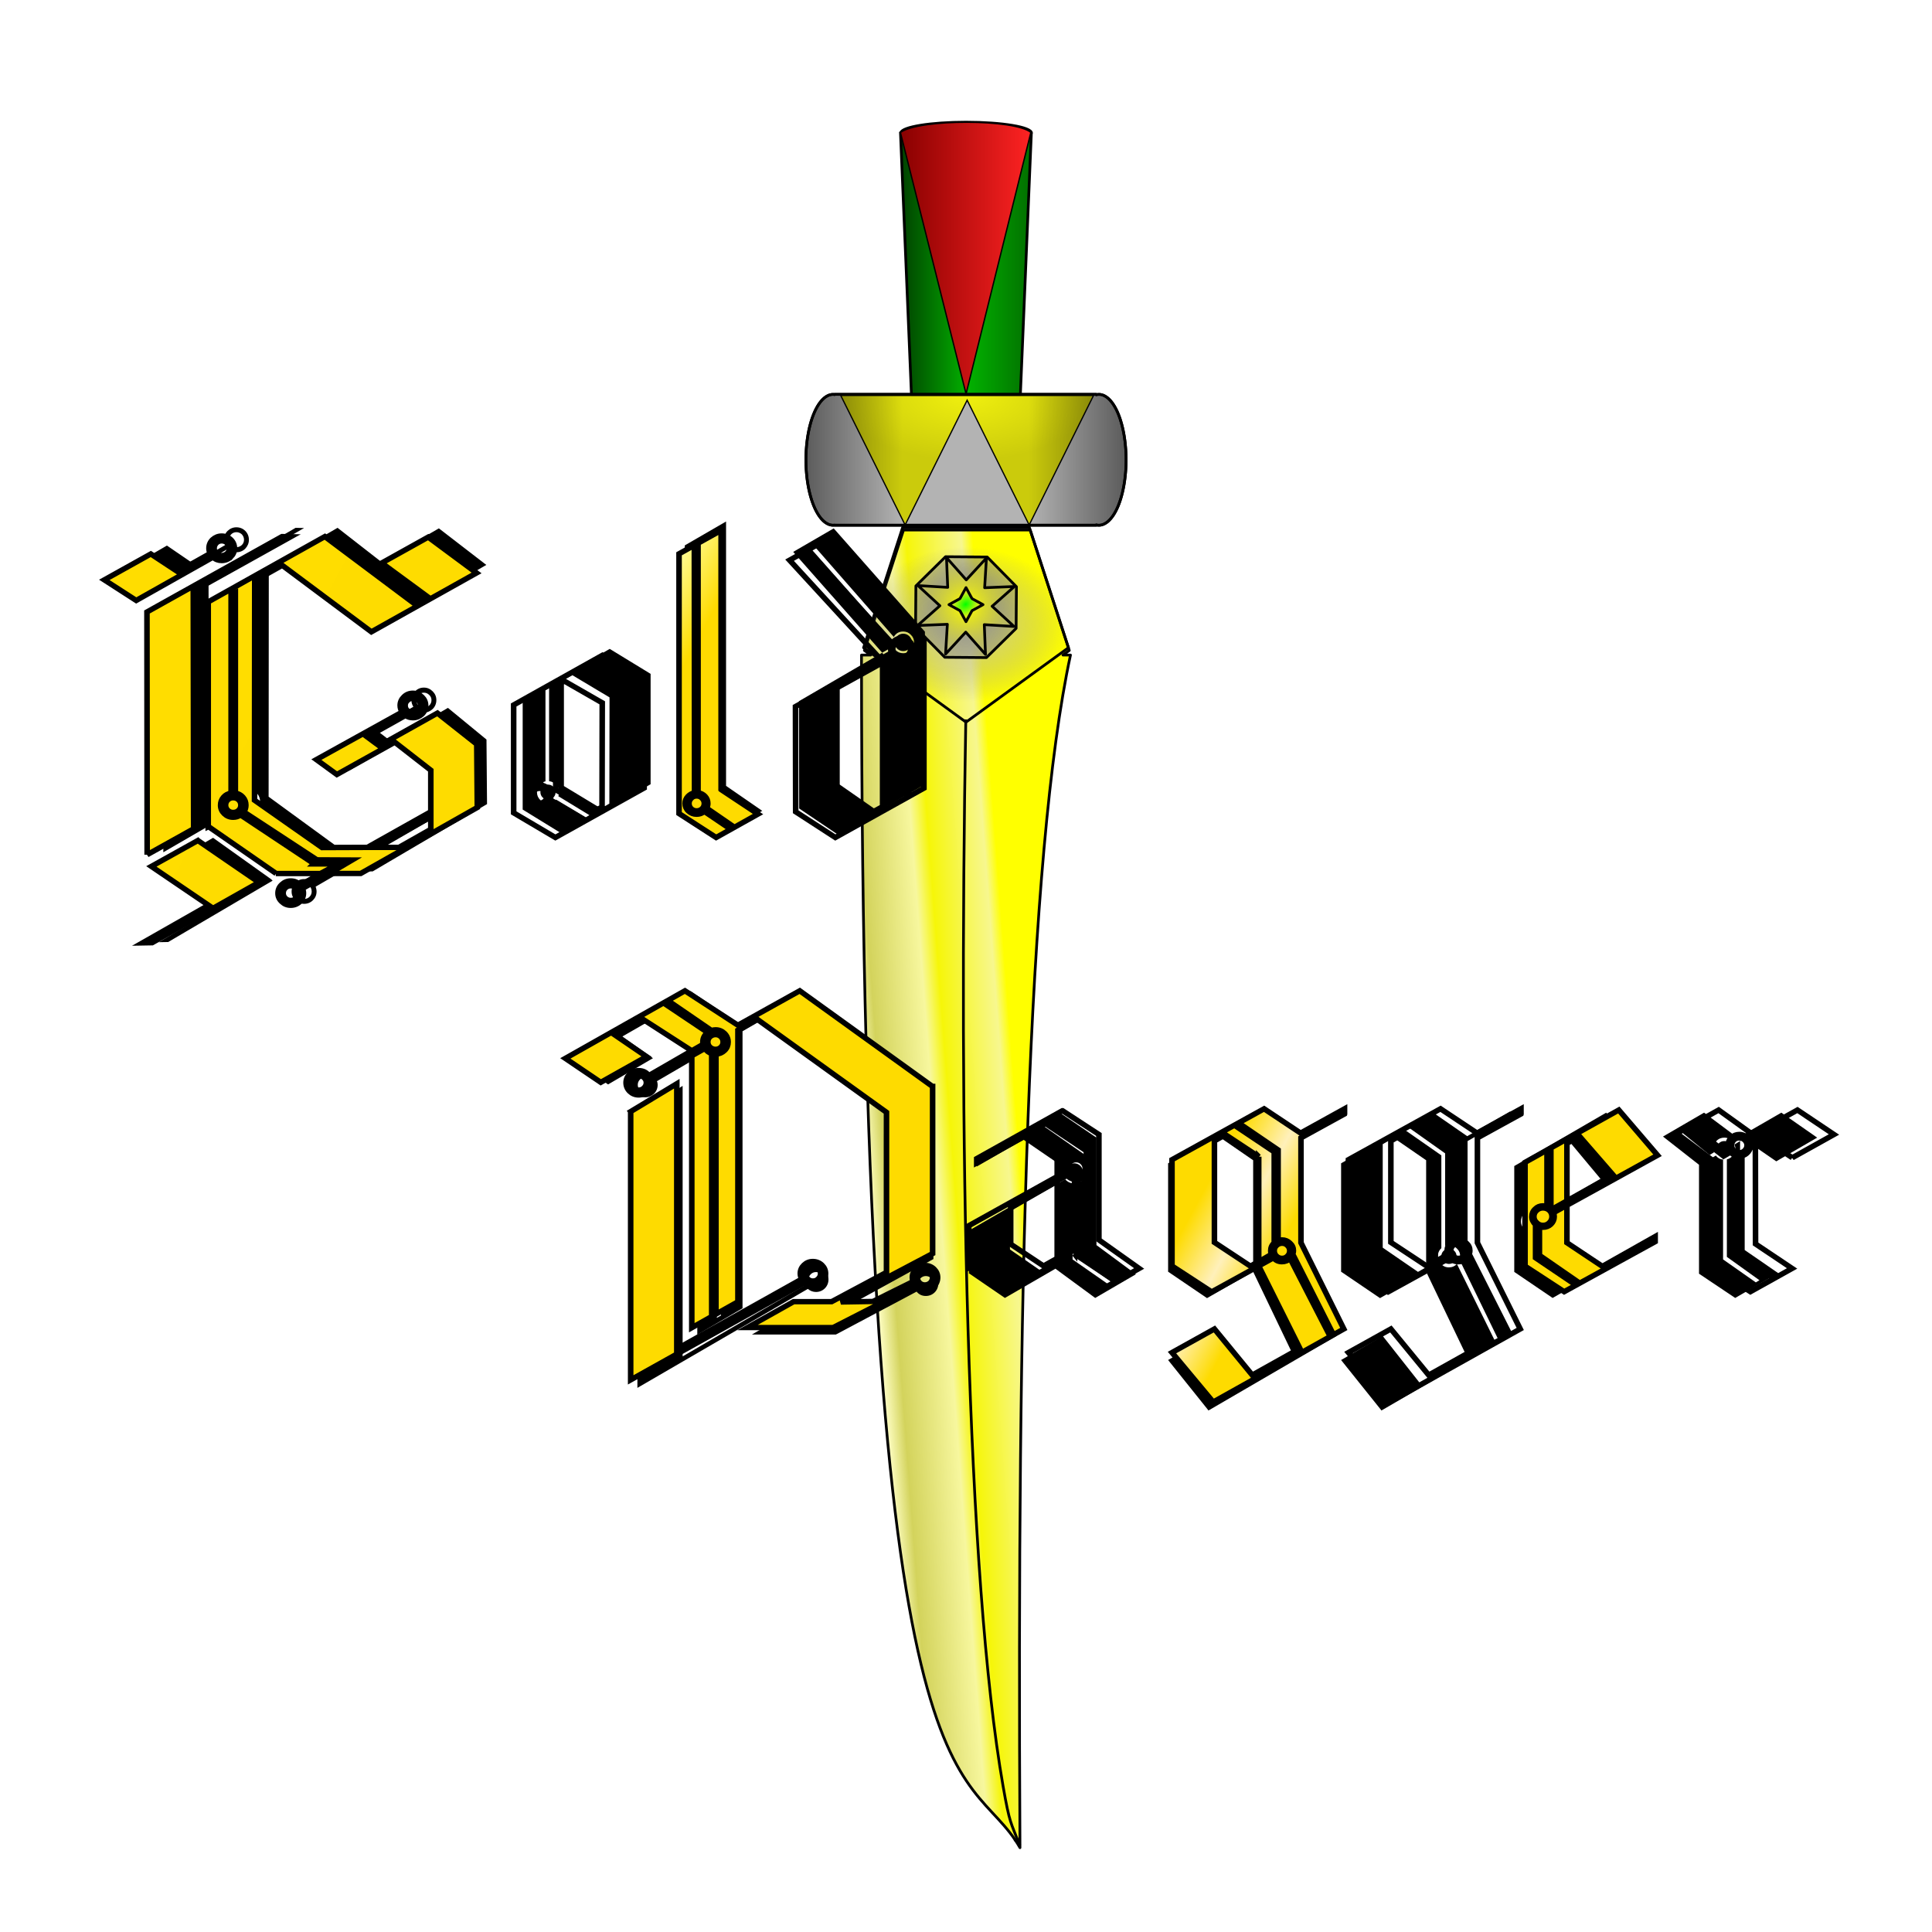 <?xml version="1.0" encoding="UTF-8" standalone="no"?>
<svg
   xmlns:dc="http://purl.org/dc/elements/1.1/"
   xmlns:cc="http://creativecommons.org/ns#"
   xmlns:rdf="http://www.w3.org/1999/02/22-rdf-syntax-ns#"
   xmlns:svg="http://www.w3.org/2000/svg"
   xmlns="http://www.w3.org/2000/svg"
   xmlns:xlink="http://www.w3.org/1999/xlink"
   enable-background="new"
   version="1.1"
   id="svg2"
   viewBox="0 0 354.331 354.331"
   height="100mm"
   width="100mm">
  <defs
     id="defs4">
    <linearGradient
       id="linearGradient5686">
      <stop
         id="stop5688"
         offset="0"
         style="stop-color:#000000;stop-opacity:0.497" />
      <stop
         style="stop-color:#000000;stop-opacity:0"
         offset="0.302"
         id="stop5694" />
      <stop
         id="stop5696"
         offset="0.696"
         style="stop-color:#000000;stop-opacity:0" />
      <stop
         id="stop5690"
         offset="1"
         style="stop-color:#000000;stop-opacity:0.498" />
    </linearGradient>
    <linearGradient
       id="linearGradient4332">
      <stop
         id="stop4334"
         offset="0"
         style="stop-color:#880000;stop-opacity:1" />
      <stop
         id="stop4336"
         offset="1"
         style="stop-color:#ff2323;stop-opacity:1" />
    </linearGradient>
    <linearGradient
       id="linearGradient4281">
      <stop
         id="stop4283"
         offset="0"
         style="stop-color:#f0f00e;stop-opacity:1;" />
      <stop
         id="stop4285"
         offset="1"
         style="stop-color:#cbcb0c;stop-opacity:1" />
    </linearGradient>
    <linearGradient
       id="linearGradient4193">
      <stop
         id="stop4195"
         offset="0"
         style="stop-color:#e0dda2;stop-opacity:1;" />
      <stop
         id="stop4197"
         offset="1"
         style="stop-color:#919191;stop-opacity:0" />
    </linearGradient>
    <linearGradient
       id="linearGradient4181">
      <stop
         style="stop-color:#ffffc7;stop-opacity:1"
         offset="0"
         id="stop4185" />
      <stop
         id="stop4191"
         offset="0.123"
         style="stop-color:#d3d35c;stop-opacity:1" />
      <stop
         style="stop-color:#f7f79e;stop-opacity:1"
         offset="0.459"
         id="stop5704" />
      <stop
         id="stop5706"
         offset="0.566"
         style="stop-color:#f6f608;stop-opacity:1" />
      <stop
         style="stop-color:#f7f78f;stop-opacity:1"
         offset="0.925"
         id="stop5708" />
      <stop
         style="stop-color:#ffff00;stop-opacity:1;"
         offset="1"
         id="stop4183" />
    </linearGradient>
    <linearGradient
       id="linearGradient8446">
      <stop
         id="stop8448"
         offset="0"
         style="stop-color:#013800;stop-opacity:1" />
      <stop
         style="stop-color:#02b100;stop-opacity:1"
         offset="0.516"
         id="stop4602" />
      <stop
         id="stop8450"
         offset="1"
         style="stop-color:#026900;stop-opacity:1" />
    </linearGradient>
    <linearGradient
       id="linearGradient8436">
      <stop
         id="stop8438"
         offset="0"
         style="stop-color:#848484;stop-opacity:1;" />
      <stop
         id="stop8440"
         offset="1"
         style="stop-color:#848484;stop-opacity:0;" />
    </linearGradient>
    <linearGradient
       id="linearGradient8428">
      <stop
         id="stop8430"
         offset="0"
         style="stop-color:#ffff00;stop-opacity:1;" />
      <stop
         id="stop8432"
         offset="1"
         style="stop-color:#ffff00;stop-opacity:0;" />
    </linearGradient>
    <linearGradient
       id="linearGradient8416">
      <stop
         id="stop8418"
         offset="0"
         style="stop-color:#00ff00;stop-opacity:1;" />
      <stop
         id="stop8420"
         offset="1"
         style="stop-color:#00ff00;stop-opacity:0;" />
    </linearGradient>
    <radialGradient
       gradientTransform="matrix(0.369,0.469,-0.614,0.483,179.992,-25.59)"
       gradientUnits="userSpaceOnUse"
       r="3.625"
       fy="110.893"
       fx="176.688"
       cy="110.893"
       cx="176.688"
       id="radialGradient8426"
       xlink:href="#linearGradient8416" />
    <radialGradient
       gradientTransform="translate(0.415,0)"
       gradientUnits="userSpaceOnUse"
       r="9.383"
       fy="111.143"
       fx="176.75"
       cy="111.143"
       cx="176.75"
       id="radialGradient8434"
       xlink:href="#linearGradient8428" />
    <radialGradient
       gradientTransform="matrix(1.724,-2.5422054e-7,2.4760513e-7,1.679,-127.052,-75.662)"
       gradientUnits="userSpaceOnUse"
       r="9.75"
       fy="111.351"
       fx="176.423"
       cy="111.351"
       cx="176.423"
       id="radialGradient8444"
       xlink:href="#linearGradient8436" />
    <linearGradient
       gradientTransform="translate(-0.017,0)"
       gradientUnits="userSpaceOnUse"
       y2="47.368"
       x2="190.199"
       y1="47.368"
       x1="164.166"
       id="linearGradient8452"
       xlink:href="#linearGradient8446" />
    <linearGradient
       gradientUnits="userSpaceOnUse"
       y2="217.506"
       x2="187.386"
       y1="219.627"
       x1="159.343"
       id="linearGradient4187"
       xlink:href="#linearGradient4181" />
    <radialGradient
       gradientUnits="userSpaceOnUse"
       gradientTransform="matrix(1,0,0,0.747,0,28.937)"
       r="19.039"
       fy="114.571"
       fx="177.165"
       cy="114.571"
       cx="177.165"
       id="radialGradient4201"
       xlink:href="#linearGradient4193" />
    <radialGradient
       gradientUnits="userSpaceOnUse"
       gradientTransform="matrix(1,0,0,0.516,1.4478556e-5,40.856)"
       r="23.375"
       fy="61.232"
       fx="177.25"
       cy="61.232"
       cx="177.25"
       id="radialGradient4287"
       xlink:href="#linearGradient4281" />
    <linearGradient
       gradientUnits="userSpaceOnUse"
       y2="47.281"
       x2="189.203"
       y1="47.281"
       x1="165.01"
       id="linearGradient4338"
       xlink:href="#linearGradient4332" />
    <linearGradient
       gradientUnits="userSpaceOnUse"
       y2="84.329"
       x2="206.778"
       y1="84.329"
       x1="147.553"
       id="linearGradient5692"
       xlink:href="#linearGradient5686" />
    <filter
       height="1.035"
       y="-0.017"
       width="1.018"
       x="-0.009"
       id="filter8604"
       style="color-interpolation-filters:sRGB">
      <feGaussianBlur
         id="feGaussianBlur8606"
         stdDeviation="1.188" />
    </filter>
    <linearGradient
       gradientUnits="userSpaceOnUse"
       y2="165.839"
       x2="219.523"
       y1="69.686"
       x1="35.096"
       id="linearGradient5716"
       xlink:href="#linearGradient5710" />
    <linearGradient
       id="linearGradient5710">
      <stop
         id="stop5712"
         offset="0"
         style="stop-color:#ffdd00;stop-opacity:1;" />
      <stop
         style="stop-color:#fedc00;stop-opacity:1;"
         offset="0.241"
         id="stop5718" />
      <stop
         id="stop5720"
         offset="0.267"
         style="stop-color:#fffea3;stop-opacity:1" />
      <stop
         style="stop-color:#fedb00;stop-opacity:1;"
         offset="0.299"
         id="stop5722" />
      <stop
         id="stop5724"
         offset="0.662"
         style="stop-color:#fedb00;stop-opacity:1;" />
      <stop
         style="stop-color:#fff0ba;stop-opacity:1"
         offset="0.687"
         id="stop5726" />
      <stop
         id="stop5728"
         offset="0.71"
         style="stop-color:#fedb00;stop-opacity:1;" />
      <stop
         id="stop5714"
         offset="1"
         style="stop-color:#fedb00;stop-opacity:1" />
    </linearGradient>
    <filter
       height="1.007"
       y="-0.004"
       width="1.004"
       x="-0.002"
       id="filter8510"
       style="color-interpolation-filters:sRGB">
      <feGaussianBlur
         id="feGaussianBlur8512"
         stdDeviation="0.141" />
    </filter>
    <linearGradient
       y2="165.839"
       x2="219.523"
       y1="69.686"
       x1="35.096"
       gradientUnits="userSpaceOnUse"
       id="linearGradient3829"
       xlink:href="#linearGradient5710" />
    <linearGradient
       y2="165.839"
       x2="219.523"
       y1="69.686"
       x1="35.096"
       gradientUnits="userSpaceOnUse"
       id="linearGradient3831"
       xlink:href="#linearGradient5710" />
  </defs>
  <g
     id="layer2">
    <path
       style="fill:#b3b3b3;fill-opacity:1;fill-rule:nonzero;stroke:#000000;stroke-width:0.5;stroke-linejoin:round;stroke-miterlimit:4;stroke-dasharray:none;stroke-opacity:1"
       d="m 153.057,72.328 0,0.033 a 5,12 0 0 0 -0.254,-0.031 5,12 0 0 0 -5,12 5,12 0 0 0 5,12 5,12 0 0 0 0.254,-0.021 l 0,0.02 48,0 0,-0.053 a 5,12 0 0 0 0.471,0.055 5,12 0 0 0 5,-12 5,12 0 0 0 -5,-12 5,12 0 0 0 -0.471,0.064 l 0,-0.066 -48,0 z"
       id="path5682" />
    <path
       id="path4263"
       d="M 154.188 72.52 L 166 96.281 L 177.375 73.4 L 188.75 96.281 L 200.562 72.52 L 177.812 72.52 L 176.938 72.52 L 154.188 72.52 z "
       style="fill:url(#radialGradient4287);fill-opacity:1;fill-rule:nonzero;stroke:#000000;stroke-width:0.232;stroke-linecap:round;stroke-linejoin:miter;stroke-miterlimit:4;stroke-dasharray:none;stroke-opacity:1" />
    <path
       id="rect4247"
       d="m 177.182,22.406 c -6.444,0.001 -11.731,0.851 -11.977,1.924 l -0.057,0 2.005,48 19.99,0 2.005,-47.811 c 0.018,-0.038 0.029,-0.075 0.033,-0.113 0,-1.105 -5.373,-2 -12,-2 z"
       style="fill:url(#linearGradient8452);fill-opacity:1;fill-rule:nonzero;stroke:#000000;stroke-width:0.5;stroke-linejoin:round;stroke-miterlimit:4;stroke-dasharray:none;stroke-opacity:1" />
    <path
       id="path8228"
       d="m 177.25,132.081 9.192,205.561"
       style="fill:none;fill-rule:evenodd;stroke:#000000;stroke-width:1px;stroke-linecap:butt;stroke-linejoin:miter;stroke-opacity:1" />
    <path
       id="path4292"
       d="m 165.707,97.202 -7.176,22.088 1.164,0.846 -1.693,0 c 0,218.786 19.402,201.795 29.062,218.736 -0.569,-100.544 1.381,-182.057 9.265,-218.736 l -1.383,0 1.164,-0.846 -7.176,-22.088 z"
       style="fill:url(#linearGradient4187);fill-opacity:1;fill-rule:nonzero;stroke:#000000;stroke-width:0.5;stroke-linejoin:round;stroke-miterlimit:4;stroke-dasharray:none;stroke-opacity:1" />
    <path
       d="m 177.165,132.441 -18.789,-13.651 7.177,-22.088 23.225,-1e-6 7.177,22.088 z"
       id="path4288"
       style="fill:url(#radialGradient4201);fill-opacity:1;fill-rule:nonzero;stroke:#000000;stroke-linejoin:round;stroke-opacity:1;stroke-width:0.5;stroke-miterlimit:4;stroke-dasharray:none" />
    <path
       d="m 173.276,120.544 -5.361,-5.442 0.058,-7.639 5.442,-5.361 7.639,0.058 5.361,5.442 -0.058,7.639 -5.442,5.361 z"
       id="path8410"
       style="fill:url(#radialGradient8444);fill-opacity:1;fill-rule:nonzero;stroke:#000000;stroke-width:0.5;stroke-linejoin:round;stroke-miterlimit:4;stroke-dasharray:none;stroke-opacity:1" />
    <path
       d="m 185.978,114.893 -5.459,-0.332 0.226,5.465 -3.626,-4.095 -3.704,4.024 0.332,-5.459 -5.465,0.226 4.095,-3.626 -4.024,-3.704 5.459,0.332 -0.226,-5.465 3.626,4.095 3.704,-4.024 -0.332,5.459 5.465,-0.226 -4.095,3.626 z"
       id="path8412"
       style="fill:url(#radialGradient8434);fill-opacity:1;fill-rule:nonzero;stroke:#000000;stroke-width:0.5;stroke-linejoin:round;stroke-miterlimit:4;stroke-dasharray:none;stroke-opacity:1" />
    <path
       d="m 180.29,110.893 -2.02,1.105 -1.105,2.02 -1.105,-2.02 -2.02,-1.105 2.02,-1.105 1.105,-2.02 1.105,2.02 z"
       id="path8414"
       style="fill:url(#radialGradient8426);fill-opacity:1;fill-rule:nonzero;stroke:#000000;stroke-width:0.5;stroke-linejoin:round;stroke-miterlimit:4;stroke-dasharray:none;stroke-opacity:1" />
    <path
       id="path3379"
       d="m 177.13,131.946 c -1.336,75.659 0.145,157.436 6.845,195.7 1.201,6.86 1.384,6.515 3.055,10.775"
       style="fill:none;fill-rule:evenodd;stroke:#000000;stroke-width:0.5;stroke-linecap:butt;stroke-linejoin:miter;stroke-miterlimit:4;stroke-dasharray:none;stroke-opacity:1" />
    <path
       id="path4320"
       d="m 165.135,24.289 12.039,47.95 11.888,-47.954 c -2.934,-2.452 -20.365,-2.532 -23.928,0.004 z"
       style="fill:url(#linearGradient4338);fill-opacity:1;fill-rule:evenodd;stroke:#000000;stroke-width:0.25;stroke-linecap:butt;stroke-linejoin:miter;stroke-miterlimit:4;stroke-dasharray:none;stroke-opacity:1" />
    <path
       id="path5684"
       d="m 153.057,72.328 0,0.033 a 5,12 0 0 0 -0.254,-0.031 5,12 0 0 0 -5,12 5,12 0 0 0 5,12 5,12 0 0 0 0.254,-0.021 l 0,0.02 48,0 0,-0.053 a 5,12 0 0 0 0.471,0.055 5,12 0 0 0 5,-12 5,12 0 0 0 -5,-12 5,12 0 0 0 -0.471,0.064 l 0,-0.066 -48,0 z"
       style="fill:url(#linearGradient5692);fill-opacity:1;fill-rule:nonzero;stroke:#000000;stroke-width:0.5;stroke-linejoin:round;stroke-miterlimit:4;stroke-dasharray:none;stroke-opacity:1" />
    <g
       id="flowRoot8514"
       style="font-style:normal;font-weight:normal;font-size:40px;line-height:125%;font-family:sans-serif;letter-spacing:0px;word-spacing:0px;fill:#000000;fill-opacity:1;stroke:none;stroke-width:1px;stroke-linecap:butt;stroke-linejoin:miter;stroke-opacity:1;filter:url(#filter8604)"
       transform="translate(3.058,4.833)">
      <path
         id="path4634"
         style="font-style:normal;font-variant:normal;font-weight:normal;font-stretch:normal;font-size:67.965px;line-height:125%;font-family:CiberGotica;-inkscape-font-specification:'CiberGotica, Normal';text-align:start;writing-mode:lr-tb;text-anchor:start"
         d="m 41.297,93.167 c 0.265,0.299 0.398,0.631 0.398,0.996 0,0.365 -0.133,0.697 -0.398,0.962 -0.299,0.265 -0.631,0.398 -0.996,0.398 -0.265,0 -0.498,-0.066 -0.73,-0.199 l 0.066,-0.033 -0.265,-0.133 c -0.299,-0.265 -0.431,-0.597 -0.431,-0.996 0,-0.365 0.133,-0.697 0.398,-0.996 0.265,-0.265 0.597,-0.398 0.962,-0.398 0.365,0 0.697,0.133 0.996,0.398 z m 0.631,2.622 c 0.431,-0.465 0.664,-0.996 0.664,-1.626 0,-0.631 -0.232,-1.195 -0.664,-1.626 -0.431,-0.431 -0.996,-0.664 -1.626,-0.664 -0.631,0 -1.162,0.232 -1.626,0.664 -0.431,0.431 -0.664,0.996 -0.664,1.626 0,0.332 0.066,0.664 0.232,0.962 l -5.841,3.418 -4.845,-3.319 -8.363,4.845 5.741,3.85 13.805,-8.097 c 0.431,0.431 0.962,0.631 1.56,0.631 0.631,0 1.195,-0.232 1.626,-0.664 z m -15.033,55.686 8.363,-4.845 -0.066,-44.469 17.522,-10.155 -1.56,-0.033 -24.292,14.104 0.033,45.398 z m 51.007,-4.746 -5.741,3.385 -4.115,0 9.856,-5.708 0,2.323 z m -2.257,-24.126 c 0.299,0.265 0.431,0.597 0.431,0.962 0,0.398 -0.133,0.73 -0.431,0.996 -0.265,0.265 -0.597,0.398 -0.962,0.398 -0.365,0 -0.697,-0.133 -0.962,-0.398 -0.299,-0.265 -0.431,-0.597 -0.431,-0.996 0,-0.365 0.133,-0.697 0.431,-0.962 0.265,-0.265 0.597,-0.398 0.962,-0.398 0.365,0 0.697,0.133 0.962,0.398 z m 10.52,8.197 -7.069,-5.808 -10.487,6.106 -2.157,-1.659 6.903,-4.016 c 0.398,0.299 0.83,0.431 1.327,0.431 0.631,0 1.162,-0.232 1.626,-0.664 0.431,-0.431 0.664,-0.996 0.664,-1.626 0,-0.631 -0.232,-1.162 -0.664,-1.593 -0.465,-0.465 -0.996,-0.697 -1.626,-0.697 -0.631,0 -1.195,0.232 -1.626,0.697 -0.431,0.431 -0.664,0.962 -0.664,1.593 0,0.431 0.133,0.863 0.365,1.228 l -15.432,8.894 3.684,2.788 10.42,-6.04 6.471,5.243 0,7.766 -11.416,6.67 -8.097,0.033 -0.033,0 -12.146,-8.861 0.033,-41.051 4.945,-2.887 16.029,12.445 18.916,-11.018 -8.695,-6.704 -8.363,4.845 8.031,6.139 -2.323,1.327 -15.929,-12.412 -20.974,12.212 0,41.98 -0.033,0 0.033,0 0,0.1 0.066,-0.033 12.146,8.761 -0.066,0 8.031,0 3.219,-1.792 -4.381,0 0.033,-0.033 -0.033,0 -13.208,-9.126 c -0.398,0.299 -0.83,0.431 -1.327,0.431 -0.631,0 -1.162,-0.232 -1.593,-0.664 -0.431,-0.431 -0.664,-0.962 -0.664,-1.593 0,-0.564 0.166,-1.062 0.531,-1.493 0.365,-0.431 0.796,-0.664 1.361,-0.763 l 0,-37.069 0.763,-0.398 0,37.467 c 0.564,0.1 0.996,0.332 1.361,0.763 0.365,0.431 0.531,0.929 0.531,1.493 0,0.465 -0.133,0.896 -0.365,1.261 l 13.142,8.96 6.339,0.033 -4.115,2.522 5.642,0 20.974,-12.345 -0.1,-11.847 z m -44.768,12.378 c 0.265,0.265 0.597,0.398 0.962,0.398 0.398,0 0.73,-0.133 0.996,-0.398 0.265,-0.265 0.398,-0.597 0.398,-0.962 0,-0.398 -0.133,-0.73 -0.398,-0.996 -0.265,-0.265 -0.597,-0.398 -0.996,-0.398 -0.365,0 -0.697,0.133 -0.962,0.398 -0.265,0.265 -0.398,0.597 -0.398,0.996 0,0.365 0.133,0.697 0.398,0.962 z M 51.75,159.639 c -0.265,-0.265 -0.398,-0.597 -0.398,-0.962 0,-0.398 0.133,-0.73 0.398,-0.996 0.265,-0.265 0.597,-0.398 0.962,-0.398 0.398,0 0.73,0.133 0.996,0.398 0.265,0.265 0.398,0.597 0.398,0.996 0,0.365 -0.133,0.697 -0.398,0.962 -0.265,0.265 -0.597,0.398 -0.996,0.398 -0.365,0 -0.697,-0.133 -0.962,-0.398 z m 2.688,-2.489 c -0.465,-0.498 -1.029,-0.763 -1.726,-0.763 -0.631,0 -1.162,0.232 -1.593,0.664 -0.465,0.431 -0.697,0.996 -0.697,1.626 0,0.631 0.232,1.162 0.697,1.593 0.431,0.431 0.962,0.664 1.593,0.664 0.631,0 1.195,-0.232 1.626,-0.664 0.431,-0.431 0.664,-0.962 0.664,-1.593 0,-0.299 -0.066,-0.597 -0.166,-0.896 l 4.746,-2.754 -1.46,-0.033 -3.684,2.157 z m -18.418,-8.33 -8.363,4.845 10.288,7.268 -11.881,7.035 1.726,-0.033 19.148,-11.25 -0.265,-0.265 -10.653,-7.6 z m 23.562,6.206 0.066,-0.033 -0.033,0 -0.033,0.033 z m -1.527,-0.033 0.066,0 0.033,0 -0.1,0 z" />
      <path
         id="path4636"
         style="font-style:normal;font-variant:normal;font-weight:normal;font-stretch:normal;font-size:67.965px;line-height:125%;font-family:CiberGotica;-inkscape-font-specification:'CiberGotica, Normal';text-align:start;writing-mode:lr-tb;text-anchor:start"
         d="m 108.697,142.548 -1.527,0.896 -6.803,-4.115 0,-19.48 1.527,-0.863 6.836,4.082 -0.033,19.48 z m -4.314,2.522 -5.443,-3.252 c -0.431,0.431 -0.929,0.664 -1.493,0.664 -0.564,0 -1.029,-0.199 -1.427,-0.597 -0.398,-0.398 -0.597,-0.863 -0.597,-1.427 0,-0.498 0.133,-0.896 0.431,-1.261 0.299,-0.365 0.664,-0.631 1.128,-0.73 l 0,-16.726 0.664,-0.365 0,17.058 c 0.531,0.066 0.962,0.299 1.294,0.664 0.365,0.365 0.531,0.83 0.531,1.361 0,0.232 -0.033,0.498 -0.133,0.73 l 5.708,3.485 -0.664,0.398 z m 11.881,-26.317 -7.5,-4.58 -15.962,9.292 0,20.177 7.5,4.613 15.962,-9.259 0,-20.243 z m -19.812,20.708 c -0.265,0.265 -0.398,0.597 -0.398,0.996 0,0.365 0.133,0.697 0.398,0.962 0.299,0.299 0.631,0.431 0.996,0.431 0.365,0 0.697,-0.133 0.996,-0.431 0.265,-0.265 0.398,-0.597 0.398,-0.962 0,-0.398 -0.133,-0.73 -0.398,-0.996 -0.299,-0.265 -0.631,-0.398 -0.996,-0.398 -0.365,0 -0.697,0.133 -0.996,0.398 z" />
      <path
         id="path4638"
         style="font-style:normal;font-variant:normal;font-weight:normal;font-stretch:normal;font-size:67.965px;line-height:125%;font-family:CiberGotica;-inkscape-font-specification:'CiberGotica, Normal';text-align:start;writing-mode:lr-tb;text-anchor:start"
         d="m 124.726,140.922 c -0.265,0.265 -0.398,0.597 -0.398,0.962 0,0.398 0.133,0.73 0.398,0.996 0.265,0.265 0.597,0.398 0.962,0.398 0.398,0 0.73,-0.133 0.996,-0.398 0.265,-0.265 0.398,-0.597 0.398,-0.996 0,-0.365 -0.133,-0.697 -0.398,-0.962 -0.265,-0.299 -0.597,-0.431 -0.996,-0.431 -0.365,0 -0.697,0.133 -0.962,0.431 z m 2.356,2.456 c -0.398,0.365 -0.863,0.531 -1.394,0.531 -0.564,0 -1.029,-0.199 -1.46,-0.597 -0.398,-0.365 -0.597,-0.863 -0.597,-1.427 0,-0.498 0.166,-0.929 0.498,-1.294 0.332,-0.365 0.73,-0.597 1.195,-0.697 l -0.033,-45.598 0.664,-0.365 0,45.963 c 0.498,0.066 0.929,0.299 1.261,0.664 0.332,0.365 0.498,0.83 0.498,1.327 0,0.299 -0.066,0.597 -0.199,0.896 l 4.447,3.186 -0.631,0.398 -4.248,-2.987 z m 3.02,-4.082 0,-48.485 -7.566,4.381 0,48.584 6.67,4.48 7.533,-4.381 -6.637,-4.58 z" />
      <path
         id="path4640"
         style="font-style:normal;font-variant:normal;font-weight:normal;font-stretch:normal;font-size:67.965px;line-height:125%;font-family:CiberGotica;-inkscape-font-specification:'CiberGotica, Normal';text-align:start;writing-mode:lr-tb;text-anchor:start"
         d="m 163.72,114.108 c -0.299,0.299 -0.697,0.465 -1.128,0.465 -0.431,0 -0.83,-0.166 -1.128,-0.465 -0.332,-0.299 -0.498,-0.697 -0.498,-1.128 0,-0.431 0.166,-0.83 0.498,-1.128 0.299,-0.299 0.697,-0.465 1.128,-0.465 0.431,0 0.83,0.166 1.128,0.465 0.299,0.299 0.465,0.697 0.465,1.128 0,0.431 -0.166,0.83 -0.465,1.128 z m 0.398,25.454 -0.664,0.398 0,-25.188 c -0.299,0.133 -0.564,0.199 -0.863,0.199 -0.564,0 -1.029,-0.199 -1.427,-0.597 l -1.991,1.128 -0.431,-0.631 1.991,-1.128 c -0.1,-0.232 -0.133,-0.498 -0.133,-0.763 0,-0.066 0,-0.166 0.033,-0.299 l -14.934,-16.859 0.697,-0.365 14.469,16.527 c 0.365,-0.664 0.962,-0.996 1.726,-0.996 0.564,0 1.029,0.199 1.394,0.597 0.398,0.365 0.597,0.83 0.597,1.394 0,0.465 -0.166,0.863 -0.465,1.228 l 0,25.354 z m -6.77,3.949 -6.438,-4.48 0,-18.75 8.23,-4.746 0,26.947 -1.792,1.029 z m 9.226,-32.489 -16.726,-18.949 -7.434,4.314 16.328,18.485 -15.266,8.894 0.033,19.679 7.135,4.812 15.929,-9.226 0,-28.009 z" />
      <path
         id="path4642"
         style="font-style:normal;font-variant:normal;font-weight:normal;font-stretch:normal;font-size:67.965px;line-height:125%;font-family:CiberGotica;-inkscape-font-specification:'CiberGotica, Normal';text-align:start;writing-mode:lr-tb;text-anchor:start"
         d="m 128.111,185.524 c -0.265,0.265 -0.398,0.597 -0.398,0.996 0,0.365 0.133,0.697 0.398,0.962 0.299,0.265 0.631,0.398 0.996,0.398 0.365,0 0.697,-0.133 0.962,-0.398 0.265,-0.265 0.398,-0.597 0.398,-0.962 0,-0.398 -0.133,-0.73 -0.398,-0.996 -0.265,-0.265 -0.597,-0.398 -0.962,-0.398 -0.365,0 -0.697,0.133 -0.996,0.398 z m 37.666,46.029 c -0.265,-0.299 -0.398,-0.631 -0.398,-0.996 0,-0.365 0.133,-0.697 0.398,-0.962 0.265,-0.265 0.597,-0.398 0.962,-0.398 0.365,0 0.697,0.133 0.996,0.398 0.265,0.265 0.398,0.597 0.398,0.962 0,0.365 -0.133,0.697 -0.398,0.996 -0.299,0.265 -0.631,0.398 -0.996,0.398 -0.365,0 -0.697,-0.133 -0.962,-0.398 z m -36.604,4.878 -0.763,0.431 0,-48.186 c -0.531,-0.166 -0.929,-0.498 -1.228,-0.962 l -2.389,1.394 0,-0.929 2.058,-1.228 c -0.033,-0.166 -0.033,-0.299 -0.033,-0.431 0,-0.73 0.299,-1.327 0.863,-1.792 l -7.102,-4.945 0.73,-0.465 7.069,5.044 c 0.265,-0.1 0.498,-0.133 0.73,-0.133 0.631,0 1.162,0.232 1.593,0.664 0.431,0.431 0.664,0.996 0.664,1.626 0,0.597 -0.199,1.128 -0.631,1.56 -0.431,0.431 -0.929,0.664 -1.56,0.697 l 0,47.655 z m -14.867,-41.317 c -0.265,-0.299 -0.398,-0.631 -0.398,-0.996 0,-0.365 0.133,-0.697 0.398,-0.962 0.265,-0.265 0.597,-0.398 0.962,-0.398 0.365,0 0.697,0.133 0.962,0.398 0.299,0.265 0.431,0.597 0.431,0.962 0,0.365 -0.133,0.697 -0.431,0.996 -0.265,0.265 -0.597,0.398 -0.962,0.398 -0.365,0 -0.697,-0.133 -0.962,-0.398 z m 50.841,33.85 c -0.431,0.431 -0.664,0.962 -0.664,1.593 0,0.232 0.033,0.498 0.133,0.763 l -7.201,3.717 -5.774,0.1 16.493,-9.06 0,-31.261 -0.033,0 -23.861,-17.887 -11.117,6.438 -9.524,-6.438 -21.505,12.644 6.372,4.48 8.23,-4.812 -5.608,-3.982 5.077,-2.92 8.662,5.808 -7.732,4.646 c -0.431,-0.631 -1.062,-0.929 -1.825,-0.929 -0.631,0 -1.162,0.232 -1.593,0.664 -0.431,0.431 -0.664,0.962 -0.664,1.593 0,0.631 0.232,1.195 0.664,1.626 0.431,0.431 0.962,0.664 1.593,0.664 0.631,0 1.162,-0.232 1.626,-0.664 0.431,-0.431 0.664,-0.996 0.664,-1.626 0,-0.199 -0.033,-0.431 -0.133,-0.664 l 7.4,-4.314 0,50.808 8.297,-4.845 0,-50.808 3.485,-2.024 23.23,17.389 0,29.934 -9.856,5.476 -6.836,0 -8.297,4.845 15.398,0 14.801,-7.865 c 0.431,0.531 0.996,0.796 1.692,0.796 0.631,0 1.195,-0.232 1.626,-0.664 0.431,-0.431 0.664,-0.996 0.664,-1.626 0,-0.631 -0.232,-1.162 -0.664,-1.593 -0.431,-0.431 -0.996,-0.664 -1.626,-0.664 -0.631,0 -1.162,0.232 -1.593,0.664 z m -17.555,-0.1 c 0.265,0.265 0.398,0.597 0.398,0.962 0,0.365 -0.133,0.697 -0.398,0.962 -0.265,0.299 -0.597,0.431 -0.996,0.431 -0.365,0 -0.697,-0.133 -0.962,-0.431 -0.265,-0.265 -0.398,-0.597 -0.398,-0.962 0,-0.365 0.133,-0.697 0.398,-0.962 0.265,-0.265 0.597,-0.398 0.962,-0.398 0.398,0 0.73,0.133 0.996,0.398 z m -33.75,-29.336 0,50.177 31.261,-18.153 c 0.431,0.365 0.929,0.564 1.493,0.564 0.631,0 1.195,-0.232 1.626,-0.664 0.431,-0.431 0.664,-0.996 0.664,-1.626 0,-0.631 -0.232,-1.162 -0.664,-1.593 -0.431,-0.431 -0.996,-0.664 -1.626,-0.664 -0.631,0 -1.162,0.232 -1.593,0.664 -0.431,0.431 -0.664,0.962 -0.664,1.593 0,0.365 0.1,0.697 0.265,1.029 l -22.467,13.075 0,-49.613 -8.297,5.21 z" />
      <path
         id="path4644"
         style="font-style:normal;font-variant:normal;font-weight:normal;font-stretch:normal;font-size:67.965px;line-height:125%;font-family:CiberGotica;-inkscape-font-specification:'CiberGotica, Normal';text-align:start;writing-mode:lr-tb;text-anchor:start"
         d="m 195.081,211.31 c -0.299,0.299 -0.697,0.465 -1.128,0.465 -0.465,0 -0.863,-0.166 -1.162,-0.465 -0.299,-0.332 -0.465,-0.73 -0.465,-1.162 0,-0.431 0.166,-0.83 0.465,-1.162 0.299,-0.299 0.697,-0.465 1.162,-0.465 0.431,0 0.83,0.166 1.128,0.465 0.332,0.332 0.498,0.73 0.498,1.162 0,0.431 -0.166,0.83 -0.498,1.162 z m -1.427,14.834 0,-13.938 c -0.564,-0.1 -0.996,-0.332 -1.361,-0.763 l -1.792,1.062 0,-0.796 1.46,-0.896 c -0.066,-0.232 -0.1,-0.465 -0.1,-0.664 0,-0.564 0.199,-1.062 0.597,-1.493 0.431,-0.398 0.929,-0.597 1.493,-0.597 0.597,0 1.095,0.232 1.527,0.697 l 0.299,-0.166 0,-1.726 -7.201,-5.011 0.73,-0.398 7.168,5.011 0,2.589 -0.597,0.332 c 0.1,0.265 0.133,0.531 0.133,0.763 0,0.498 -0.166,0.962 -0.465,1.327 -0.332,0.365 -0.73,0.631 -1.228,0.73 l 0,13.54 6.637,4.646 -0.631,0.398 -6.67,-4.646 z m -3.119,0.83 -2.456,1.427 -5.907,-4.082 0,-6.969 8.363,-4.812 0,14.436 z m 7.5,-3.451 0,-19.713 -6.538,-4.447 -0.033,0 -15.398,8.96 0,0.796 8.562,-4.945 5.907,4.049 0,3.451 -15.896,9.193 0,7.898 0.066,-0.033 6.538,4.48 9.292,-5.376 0,0.033 7.268,5.343 7.467,-4.347 -7.235,-5.343 z" />
      <path
         id="path4646"
         style="font-style:normal;font-variant:normal;font-weight:normal;font-stretch:normal;font-size:67.965px;line-height:125%;font-family:CiberGotica;-inkscape-font-specification:'CiberGotica, Normal';text-align:start;writing-mode:lr-tb;text-anchor:start"
         d="m 231.95,226.542 c 0.265,-0.265 0.398,-0.597 0.398,-0.996 0,-0.365 -0.133,-0.697 -0.398,-0.962 -0.265,-0.299 -0.597,-0.431 -0.996,-0.431 -0.365,0 -0.697,0.133 -0.996,0.431 -0.265,0.265 -0.398,0.597 -0.398,0.962 0,0.398 0.133,0.73 0.398,0.996 0.299,0.299 0.631,0.431 0.996,0.431 0.398,0 0.73,-0.133 0.996,-0.431 z m -5.177,-18.584 0,19.613 -1.493,0.863 -6.471,-4.447 0,-18.982 1.991,-1.162 5.973,4.115 z m 15.432,-7.998 0,-0.962 -7.898,4.546 -6.571,-4.546 -16.56,9.524 0,19.878 7.135,4.845 8.462,-4.845 0,-0.796 2.257,-1.361 c -0.066,-0.232 -0.1,-0.465 -0.1,-0.697 0,-0.564 0.199,-1.062 0.631,-1.46 l 0,-17.024 -6.571,-4.58 0.763,-0.398 6.504,4.613 0,16.958 c 0.232,-0.1 0.465,-0.133 0.697,-0.133 0.564,0 1.029,0.199 1.427,0.597 0.431,0.398 0.631,0.863 0.631,1.427 0,0.199 -0.033,0.398 -0.133,0.631 l 7.002,14.403 -0.597,0.299 -6.87,-13.905 c -0.398,0.431 -0.896,0.631 -1.46,0.631 -0.631,0 -1.128,-0.232 -1.527,-0.73 l -2.655,1.527 7.4,15.431 -8.562,4.978 -6.803,-8.628 -7.633,4.414 7.334,9.159 0.066,0.1 23.496,-13.673 -7.699,-16.128 0,-19.613 7.832,-4.48 z" />
      <path
         id="path4648"
         style="font-style:normal;font-variant:normal;font-weight:normal;font-stretch:normal;font-size:67.965px;line-height:125%;font-family:CiberGotica;-inkscape-font-specification:'CiberGotica, Normal';text-align:start;writing-mode:lr-tb;text-anchor:start"
         d="m 263.676,226.542 c 0.265,-0.265 0.398,-0.597 0.398,-0.996 0,-0.365 -0.133,-0.697 -0.398,-0.962 -0.265,-0.299 -0.597,-0.431 -0.996,-0.431 -0.365,0 -0.697,0.133 -0.996,0.431 -0.265,0.265 -0.398,0.597 -0.398,0.962 0,0.398 0.133,0.73 0.398,0.996 0.299,0.299 0.631,0.431 0.996,0.431 0.398,0 0.73,-0.133 0.996,-0.431 z m -5.177,-18.584 0,19.613 -1.493,0.863 -6.471,-4.447 0,-18.982 1.991,-1.162 5.973,4.115 z m 15.432,-7.998 0,-0.962 -7.898,4.546 -6.571,-4.546 -16.56,9.524 0,19.878 7.135,4.845 8.462,-4.845 0,-0.796 2.257,-1.361 c -0.066,-0.232 -0.1,-0.465 -0.1,-0.697 0,-0.564 0.199,-1.062 0.631,-1.46 l 0,-17.024 -6.571,-4.58 0.763,-0.398 6.504,4.613 0,16.958 c 0.232,-0.1 0.465,-0.133 0.697,-0.133 0.564,0 1.029,0.199 1.427,0.597 0.431,0.398 0.631,0.863 0.631,1.427 0,0.199 -0.033,0.398 -0.133,0.631 l 7.002,14.403 -0.597,0.299 -6.87,-13.905 c -0.398,0.431 -0.896,0.631 -1.46,0.631 -0.631,0 -1.128,-0.232 -1.527,-0.73 l -2.655,1.527 7.4,15.431 -8.562,4.978 -6.803,-8.628 -7.633,4.414 7.334,9.159 0.066,0.1 23.496,-13.673 -7.699,-16.128 0,-19.613 7.832,-4.48 z" />
      <path
         id="path4650"
         style="font-style:normal;font-variant:normal;font-weight:normal;font-stretch:normal;font-size:67.965px;line-height:125%;font-family:CiberGotica;-inkscape-font-specification:'CiberGotica, Normal';text-align:start;writing-mode:lr-tb;text-anchor:start"
         d="m 279.041,220.303 c -0.299,0.332 -0.697,0.498 -1.162,0.498 -0.431,0 -0.83,-0.166 -1.128,-0.498 -0.332,-0.299 -0.498,-0.697 -0.498,-1.128 0,-0.465 0.166,-0.863 0.498,-1.162 0.299,-0.299 0.697,-0.465 1.128,-0.465 0.465,0 0.863,0.166 1.162,0.465 0.299,0.299 0.465,0.697 0.465,1.162 0,0.431 -0.166,0.83 -0.465,1.128 z m 4.314,11.35 -6.803,-4.779 0,-6.206 c -0.431,-0.431 -0.664,-0.929 -0.664,-1.493 0,-0.564 0.199,-1.062 0.597,-1.427 0.365,-0.398 0.83,-0.597 1.394,-0.597 0.232,0 0.498,0.033 0.73,0.133 l 0,-9.79 0.697,-0.365 0,10.586 c 0,0.033 0.033,0.066 0.1,0.133 l 2.788,-1.626 0,0.83 -2.423,1.394 c 0.1,0.232 0.133,0.498 0.133,0.73 0,0.564 -0.199,1.029 -0.597,1.427 -0.365,0.365 -0.863,0.564 -1.427,0.564 -0.199,0 -0.398,-0.033 -0.631,-0.1 l 0,5.343 6.737,4.845 -0.631,0.398 z m -1.162,-26.184 2.257,-1.327 6.04,7.235 -8.296,4.845 0,-10.752 z m 0,18.584 0,-7.002 16.294,-9.358 -6.969,-8.462 -16.859,9.79 0,19.414 7.035,4.779 16.361,-9.358 0,-0.962 -9.491,5.575 -6.372,-4.414 z" />
      <path
         id="path4652"
         style="font-style:normal;font-variant:normal;font-weight:normal;font-stretch:normal;font-size:67.965px;line-height:125%;font-family:CiberGotica;-inkscape-font-specification:'CiberGotica, Normal';text-align:start;writing-mode:lr-tb;text-anchor:start"
         d="m 312.194,204.838 c -0.265,0.299 -0.398,0.631 -0.398,0.996 0,0.365 0.133,0.697 0.398,0.996 0.265,0.265 0.597,0.398 0.996,0.398 0.365,0 0.697,-0.133 0.962,-0.398 0.299,-0.299 0.431,-0.631 0.431,-0.996 0,-0.365 -0.133,-0.697 -0.431,-0.996 -0.265,-0.265 -0.597,-0.398 -0.962,-0.398 -0.398,0 -0.73,0.133 -0.996,0.398 z m 10.52,3.319 7.5,-4.347 -6.571,-4.58 -7.998,4.613 -6.173,-4.613 -7.533,4.381 6.604,5.177 0,19.978 6.637,4.447 7.5,-4.347 -6.571,-4.58 -0.033,-19.845 -1.029,0.631 c 0.1,0.232 0.166,0.498 0.166,0.763 0,0.465 -0.166,0.896 -0.465,1.261 -0.299,0.365 -0.664,0.597 -1.095,0.697 l 0,17.887 5.973,4.281 -0.664,0.398 -6.007,-4.215 0,-18.319 c -0.564,-0.033 -0.996,-0.299 -1.327,-0.73 l -1.261,0.763 -6.073,-4.912 0.697,-0.431 5.509,4.48 0.796,-0.498 c -0.1,-0.232 -0.133,-0.431 -0.133,-0.664 0,-0.564 0.199,-1.029 0.597,-1.427 0.365,-0.398 0.863,-0.597 1.427,-0.597 0.564,0 1.062,0.232 1.46,0.664 l 0.996,-0.631 0.465,0.597 0.631,-0.398 5.973,4.115 z m -6.637,-3.717 0.033,0 -0.033,0 z" />
    </g>
    <g
       id="flowRoot3346"
       style="font-style:normal;font-variant:normal;font-weight:normal;font-stretch:normal;font-size:40px;line-height:125%;font-family:CiberGotica;-inkscape-font-specification:'CiberGotica, Normal';text-align:start;letter-spacing:0px;word-spacing:0px;writing-mode:lr-tb;text-anchor:start;fill:url(#linearGradient5716);fill-opacity:1;stroke:#000000;stroke-width:0.589;stroke-linecap:round;stroke-linejoin:miter;stroke-miterlimit:4.1;stroke-dasharray:none;stroke-opacity:1;filter:url(#filter8510)"
       transform="matrix(1.733,0,0,1.666,-43.493,-18.811)">
      <path
         id="path4655"
         style="fill:url(#linearGradient3829);fill-opacity:1"
         d="m 49.145,71.064 c 0.156,0.176 0.234,0.371 0.234,0.586 0,0.215 -0.078,0.41 -0.234,0.566 -0.176,0.156 -0.371,0.234 -0.586,0.234 -0.156,0 -0.293,-0.039 -0.43,-0.117 l 0.039,-0.02 -0.156,-0.078 c -0.176,-0.156 -0.254,-0.352 -0.254,-0.586 0,-0.215 0.078,-0.41 0.234,-0.586 0.156,-0.156 0.352,-0.234 0.566,-0.234 0.215,0 0.41,0.078 0.586,0.234 z m 0.371,1.543 c 0.254,-0.273 0.391,-0.586 0.391,-0.957 0,-0.371 -0.137,-0.703 -0.391,-0.957 -0.254,-0.254 -0.586,-0.391 -0.957,-0.391 -0.371,0 -0.684,0.137 -0.957,0.391 -0.254,0.254 -0.391,0.586 -0.391,0.957 0,0.195 0.039,0.391 0.137,0.566 l -3.438,2.012 -2.852,-1.953 -4.922,2.852 3.379,2.266 8.125,-4.766 c 0.254,0.254 0.566,0.371 0.918,0.371 0.371,0 0.703,-0.137 0.957,-0.391 z m -8.848,32.774 4.922,-2.852 -0.039,-26.172 10.313,-5.977 -0.918,-0.02 -14.297,8.301 0.02,26.719 z m 30.02,-2.793 -3.379,1.992 -2.422,0 5.801,-3.359 0,1.367 z M 69.36,88.388 c 0.176,0.156 0.254,0.352 0.254,0.566 0,0.234 -0.078,0.43 -0.254,0.586 -0.156,0.156 -0.352,0.234 -0.566,0.234 -0.215,0 -0.41,-0.078 -0.566,-0.234 -0.176,-0.156 -0.254,-0.352 -0.254,-0.586 0,-0.215 0.078,-0.41 0.254,-0.566 0.156,-0.156 0.352,-0.234 0.566,-0.234 0.215,0 0.41,0.078 0.566,0.234 z m 6.191,4.824 -4.16,-3.418 -6.172,3.594 -1.27,-0.977 4.063,-2.363 c 0.234,0.176 0.488,0.254 0.781,0.254 0.371,0 0.684,-0.137 0.957,-0.391 0.254,-0.254 0.391,-0.586 0.391,-0.957 0,-0.371 -0.137,-0.684 -0.391,-0.938 -0.273,-0.273 -0.586,-0.41 -0.957,-0.41 -0.371,0 -0.703,0.137 -0.957,0.41 -0.254,0.254 -0.391,0.566 -0.391,0.938 0,0.254 0.078,0.508 0.215,0.723 l -9.082,5.234 2.168,1.641 6.133,-3.555 3.809,3.086 0,4.57 -6.719,3.926 -4.766,0.019 -0.02,0 -7.149,-5.215 0.02,-24.16 2.91,-1.699 9.434,7.324 11.133,-6.484 -5.117,-3.945 -4.922,2.852 4.727,3.613 -1.367,0.781 -9.375,-7.305 -12.344,7.188 0,24.707 -0.02,0 0.02,0 0,0.059 0.039,-0.019 7.149,5.156 -0.039,0 4.727,0 1.895,-1.055 -2.578,0 0.02,-0.019 -0.02,0 -7.774,-5.371 c -0.234,0.176 -0.488,0.254 -0.781,0.254 -0.371,0 -0.684,-0.137 -0.938,-0.391 -0.254,-0.254 -0.391,-0.566 -0.391,-0.938 0,-0.332 0.098,-0.625 0.313,-0.879 0.215,-0.254 0.469,-0.391 0.801,-0.449 l 0,-21.817 0.449,-0.234 0,22.051 c 0.332,0.059 0.586,0.195 0.801,0.449 0.215,0.254 0.313,0.547 0.313,0.879 0,0.273 -0.078,0.527 -0.215,0.742 l 7.734,5.273 3.731,0.019 -2.422,1.484 3.32,0 12.344,-7.266 -0.059,-6.973 z m -26.348,7.285 c 0.156,0.156 0.352,0.234 0.566,0.234 0.234,0 0.43,-0.078 0.586,-0.234 0.156,-0.156 0.234,-0.352 0.234,-0.566 0,-0.234 -0.078,-0.43 -0.234,-0.586 -0.156,-0.156 -0.352,-0.234 -0.586,-0.234 -0.215,0 -0.41,0.078 -0.566,0.234 -0.156,0.156 -0.234,0.352 -0.234,0.586 0,0.215 0.078,0.41 0.234,0.566 z m 6.094,9.688 c -0.156,-0.156 -0.234,-0.352 -0.234,-0.566 0,-0.234 0.078,-0.43 0.234,-0.586 0.156,-0.156 0.352,-0.234 0.566,-0.234 0.234,0 0.43,0.078 0.586,0.234 0.156,0.156 0.234,0.352 0.234,0.586 0,0.215 -0.078,0.41 -0.234,0.566 -0.156,0.156 -0.352,0.234 -0.586,0.234 -0.215,0 -0.41,-0.078 -0.566,-0.234 z m 1.582,-1.465 c -0.273,-0.293 -0.605,-0.449 -1.016,-0.449 -0.371,0 -0.684,0.137 -0.938,0.391 -0.273,0.254 -0.41,0.586 -0.41,0.957 0,0.371 0.137,0.684 0.41,0.938 0.254,0.254 0.566,0.391 0.938,0.391 0.371,0 0.703,-0.137 0.957,-0.391 0.254,-0.254 0.391,-0.566 0.391,-0.938 0,-0.176 -0.039,-0.352 -0.098,-0.527 l 2.793,-1.621 -0.859,-0.019 -2.168,1.27 z m -10.84,-4.902 -4.922,2.852 6.055,4.277 -6.992,4.141 1.016,-0.019 11.27,-6.621 -0.156,-0.156 -6.27,-4.473 z m 13.867,3.652 0.039,-0.019 -0.02,0 -0.02,0.019 z m -0.898,-0.019 0.039,0 0.02,0 -0.059,0 z" />
      <path
         id="path4657"
         style="fill:url(#linearGradient3829);fill-opacity:1"
         d="m 88.813,100.127 -0.898,0.527 -4.004,-2.422 0,-11.465 0.898,-0.508 4.023,2.402 -0.02,11.465 z m -2.539,1.484 -3.203,-1.914 c -0.254,0.254 -0.547,0.391 -0.879,0.391 -0.332,0 -0.605,-0.117 -0.84,-0.352 -0.234,-0.234 -0.352,-0.508 -0.352,-0.84 0,-0.293 0.078,-0.527 0.254,-0.742 0.176,-0.215 0.391,-0.371 0.664,-0.43 l 0,-9.844 0.391,-0.215 0,10.039 c 0.313,0.039 0.566,0.176 0.762,0.391 0.215,0.215 0.313,0.488 0.313,0.801 0,0.137 -0.02,0.293 -0.078,0.43 l 3.359,2.051 -0.391,0.234 z m 6.992,-15.488 -4.414,-2.695 -9.395,5.469 0,11.875 4.414,2.715 9.395,-5.449 0,-11.914 z M 81.606,98.31 c -0.156,0.156 -0.234,0.352 -0.234,0.586 0,0.215 0.078,0.41 0.234,0.566 0.176,0.176 0.371,0.254 0.586,0.254 0.215,0 0.41,-0.078 0.586,-0.254 0.156,-0.156 0.234,-0.352 0.234,-0.566 0,-0.234 -0.078,-0.43 -0.234,-0.586 -0.176,-0.156 -0.371,-0.234 -0.586,-0.234 -0.215,0 -0.41,0.078 -0.586,0.234 z" />
      <path
         id="path4659"
         style="fill:url(#linearGradient3829);fill-opacity:1"
         d="m 98.247,99.17 c -0.156,0.156 -0.234,0.352 -0.234,0.566 0,0.234 0.078,0.43 0.234,0.586 0.156,0.156 0.352,0.234 0.566,0.234 0.234,0 0.43,-0.078 0.586,-0.234 0.156,-0.156 0.234,-0.352 0.234,-0.586 0,-0.215 -0.078,-0.41 -0.234,-0.566 -0.156,-0.176 -0.352,-0.254 -0.586,-0.254 -0.215,0 -0.41,0.078 -0.566,0.254 z m 1.387,1.445 c -0.234,0.215 -0.508,0.313 -0.82,0.313 -0.332,0 -0.605,-0.117 -0.859,-0.352 -0.234,-0.215 -0.352,-0.508 -0.352,-0.84 0,-0.293 0.098,-0.547 0.293,-0.762 0.195,-0.215 0.43,-0.352 0.703,-0.41 l -0.02,-26.836 0.391,-0.215 0,27.051 c 0.293,0.039 0.547,0.176 0.742,0.391 0.195,0.215 0.293,0.488 0.293,0.781 0,0.176 -0.039,0.352 -0.117,0.527 l 2.617,1.875 -0.371,0.234 -2.5,-1.758 z m 1.777,-2.402 0,-28.535 -4.453,2.578 0,28.594 3.926,2.637 4.434,-2.578 -3.906,-2.695 z" />
      <path
         id="path4661"
         style="fill:url(#linearGradient3829);fill-opacity:1"
         d="m 121.196,83.388 c -0.176,0.176 -0.41,0.273 -0.664,0.273 -0.254,0 -0.488,-0.098 -0.664,-0.273 -0.195,-0.176 -0.293,-0.41 -0.293,-0.664 0,-0.254 0.098,-0.488 0.293,-0.664 0.176,-0.176 0.41,-0.273 0.664,-0.273 0.254,0 0.488,0.098 0.664,0.273 0.176,0.176 0.273,0.41 0.273,0.664 0,0.254 -0.098,0.488 -0.273,0.664 z m 0.234,14.981 -0.391,0.234 0,-14.824 c -0.176,0.078 -0.332,0.117 -0.508,0.117 -0.332,0 -0.605,-0.117 -0.84,-0.352 l -1.172,0.664 -0.254,-0.371 1.172,-0.664 c -0.059,-0.137 -0.078,-0.293 -0.078,-0.449 0,-0.039 0,-0.098 0.019,-0.176 l -8.789,-9.922 0.41,-0.215 8.516,9.727 c 0.215,-0.391 0.566,-0.586 1.016,-0.586 0.332,0 0.605,0.117 0.82,0.352 0.234,0.215 0.352,0.488 0.352,0.82 0,0.273 -0.098,0.508 -0.273,0.723 l 0,14.922 z m -3.984,2.324 -3.789,-2.637 0,-11.035 4.844,-2.793 0,15.86 -1.055,0.605 z m 5.43,-19.121 -9.844,-11.152 -4.375,2.539 9.609,10.879 -8.984,5.234 0.019,11.582 4.199,2.832 9.375,-5.43 0,-16.485 z" />
      <path
         id="path4663"
         style="fill:url(#linearGradient3831);fill-opacity:1"
         d="m 100.239,125.42 c -0.156,0.156 -0.234,0.352 -0.234,0.586 0,0.215 0.078,0.41 0.234,0.566 0.176,0.156 0.371,0.234 0.586,0.234 0.215,0 0.41,-0.078 0.566,-0.234 0.156,-0.156 0.234,-0.352 0.234,-0.566 0,-0.234 -0.078,-0.43 -0.234,-0.586 -0.156,-0.156 -0.352,-0.234 -0.566,-0.234 -0.215,0 -0.41,0.078 -0.586,0.234 z m 22.168,27.09 c -0.156,-0.176 -0.234,-0.371 -0.234,-0.586 0,-0.215 0.078,-0.41 0.234,-0.566 0.156,-0.156 0.352,-0.234 0.566,-0.234 0.215,0 0.41,0.078 0.586,0.234 0.156,0.156 0.234,0.352 0.234,0.566 0,0.215 -0.078,0.41 -0.234,0.586 -0.176,0.156 -0.371,0.234 -0.586,0.234 -0.215,0 -0.41,-0.078 -0.566,-0.234 z m -21.543,2.871 -0.449,0.254 0,-28.36 c -0.312,-0.098 -0.547,-0.293 -0.723,-0.566 l -1.406,0.82 0,-0.547 1.211,-0.723 c -0.02,-0.098 -0.02,-0.176 -0.02,-0.254 0,-0.43 0.176,-0.781 0.508,-1.055 l -4.18,-2.91 0.43,-0.273 4.16,2.969 c 0.156,-0.059 0.293,-0.078 0.43,-0.078 0.371,0 0.684,0.137 0.938,0.391 0.254,0.254 0.391,0.586 0.391,0.957 0,0.352 -0.117,0.664 -0.371,0.918 -0.254,0.254 -0.547,0.391 -0.918,0.41 l 0,28.047 z m -8.75,-24.317 c -0.156,-0.176 -0.234,-0.371 -0.234,-0.586 0,-0.215 0.078,-0.41 0.234,-0.566 0.156,-0.156 0.352,-0.234 0.566,-0.234 0.215,0 0.41,0.078 0.566,0.234 0.176,0.156 0.254,0.352 0.254,0.566 0,0.215 -0.078,0.41 -0.254,0.586 -0.156,0.156 -0.352,0.234 -0.566,0.234 -0.215,0 -0.41,-0.078 -0.566,-0.234 z m 29.922,19.922 c -0.254,0.254 -0.391,0.566 -0.391,0.938 0,0.137 0.019,0.293 0.078,0.449 l -4.238,2.188 -3.398,0.059 9.707,-5.332 0,-18.399 -0.019,0 -14.043,-10.527 -6.543,3.789 -5.606,-3.789 -12.656,7.441 3.75,2.637 4.844,-2.832 -3.301,-2.344 2.988,-1.719 5.098,3.418 -4.551,2.734 c -0.254,-0.371 -0.625,-0.547 -1.074,-0.547 -0.371,0 -0.684,0.137 -0.938,0.391 -0.254,0.254 -0.391,0.566 -0.391,0.938 0,0.371 0.137,0.703 0.391,0.957 0.254,0.254 0.566,0.391 0.938,0.391 0.371,0 0.684,-0.137 0.957,-0.391 0.254,-0.254 0.391,-0.586 0.391,-0.957 0,-0.117 -0.02,-0.254 -0.078,-0.391 l 4.356,-2.539 0,29.903 4.883,-2.852 0,-29.903 2.051,-1.191 13.672,10.235 0,17.617 -5.801,3.223 -4.023,0 -4.883,2.852 9.063,0 8.711,-4.629 c 0.254,0.313 0.586,0.469 0.996,0.469 0.371,0 0.703,-0.137 0.957,-0.391 0.254,-0.254 0.391,-0.586 0.391,-0.957 0,-0.371 -0.137,-0.684 -0.391,-0.938 -0.254,-0.254 -0.586,-0.391 -0.957,-0.391 -0.371,0 -0.684,0.137 -0.938,0.391 z m -10.332,-0.059 c 0.156,0.156 0.234,0.352 0.234,0.566 0,0.215 -0.078,0.41 -0.234,0.566 -0.156,0.176 -0.352,0.254 -0.586,0.254 -0.215,0 -0.41,-0.078 -0.566,-0.254 -0.156,-0.156 -0.234,-0.352 -0.234,-0.566 0,-0.215 0.078,-0.41 0.234,-0.566 0.156,-0.156 0.352,-0.234 0.566,-0.234 0.234,0 0.43,0.078 0.586,0.234 z m -19.864,-17.266 0,29.532 18.399,-10.684 c 0.254,0.215 0.547,0.332 0.879,0.332 0.371,0 0.703,-0.137 0.957,-0.391 0.254,-0.254 0.391,-0.586 0.391,-0.957 0,-0.371 -0.137,-0.684 -0.391,-0.938 -0.254,-0.254 -0.586,-0.391 -0.957,-0.391 -0.371,0 -0.684,0.137 -0.938,0.391 -0.254,0.254 -0.391,0.566 -0.391,0.938 0,0.215 0.059,0.41 0.156,0.605 l -13.223,7.695 0,-29.2 -4.883,3.066 z" />
      <path
         id="path4665"
         style="fill:url(#linearGradient3831);fill-opacity:1"
         d="m 139.654,140.596 c -0.176,0.176 -0.41,0.273 -0.664,0.273 -0.273,0 -0.508,-0.098 -0.684,-0.273 -0.176,-0.195 -0.273,-0.43 -0.273,-0.684 0,-0.254 0.098,-0.488 0.273,-0.684 0.176,-0.176 0.41,-0.273 0.684,-0.273 0.254,0 0.488,0.098 0.664,0.273 0.195,0.195 0.293,0.43 0.293,0.684 0,0.254 -0.098,0.488 -0.293,0.684 z m -0.84,8.731 0,-8.203 c -0.332,-0.059 -0.586,-0.195 -0.801,-0.449 l -1.055,0.625 0,-0.469 0.859,-0.527 c -0.039,-0.137 -0.059,-0.273 -0.059,-0.391 0,-0.332 0.117,-0.625 0.352,-0.879 0.254,-0.234 0.547,-0.352 0.879,-0.352 0.352,0 0.645,0.137 0.898,0.41 l 0.176,-0.098 0,-1.016 -4.238,-2.949 0.43,-0.234 4.219,2.949 0,1.523 -0.352,0.195 c 0.059,0.156 0.078,0.312 0.078,0.449 0,0.293 -0.098,0.566 -0.273,0.781 -0.195,0.215 -0.43,0.371 -0.723,0.43 l 0,7.969 3.906,2.734 -0.371,0.234 -3.926,-2.734 z m -1.836,0.488 -1.445,0.84 -3.477,-2.402 0,-4.102 4.922,-2.832 0,8.496 z m 4.414,-2.031 0,-11.602 -3.848,-2.617 -0.019,0 -9.063,5.274 0,0.469 5.039,-2.91 3.477,2.383 0,2.031 -9.356,5.41 0,4.648 0.039,-0.019 3.848,2.637 5.469,-3.164 0,0.019 4.277,3.145 4.395,-2.559 -4.258,-3.145 z" />
      <path
         id="path4667"
         style="fill:url(#linearGradient3831);fill-opacity:1"
         d="m 161.353,149.561 c 0.156,-0.156 0.234,-0.352 0.234,-0.586 0,-0.215 -0.078,-0.41 -0.234,-0.566 -0.156,-0.176 -0.352,-0.254 -0.586,-0.254 -0.215,0 -0.41,0.078 -0.586,0.254 -0.156,0.156 -0.234,0.352 -0.234,0.566 0,0.234 0.078,0.43 0.234,0.586 0.176,0.176 0.371,0.254 0.586,0.254 0.234,0 0.43,-0.078 0.586,-0.254 z m -3.047,-10.938 0,11.543 -0.879,0.508 -3.809,-2.617 0,-11.172 1.172,-0.684 3.516,2.422 z m 9.082,-4.707 0,-0.566 -4.648,2.676 -3.867,-2.676 -9.746,5.606 0,11.699 4.199,2.852 4.981,-2.852 0,-0.469 1.328,-0.801 c -0.039,-0.137 -0.059,-0.273 -0.059,-0.41 0,-0.332 0.117,-0.625 0.371,-0.859 l 0,-10.02 -3.867,-2.695 0.449,-0.234 3.828,2.715 0,9.981 c 0.137,-0.059 0.273,-0.078 0.41,-0.078 0.332,0 0.605,0.117 0.84,0.352 0.254,0.234 0.371,0.508 0.371,0.84 0,0.117 -0.019,0.234 -0.078,0.371 l 4.121,8.477 -0.352,0.176 -4.043,-8.184 c -0.234,0.254 -0.527,0.371 -0.859,0.371 -0.371,0 -0.664,-0.137 -0.898,-0.43 l -1.563,0.898 4.356,9.082 -5.039,2.93 -4.004,-5.078 -4.492,2.598 4.316,5.391 0.039,0.059 13.828,-8.047 -4.531,-9.492 0,-11.543 4.609,-2.637 z" />
      <path
         id="path4669"
         style="fill:url(#linearGradient3831);fill-opacity:1"
         d="m 180.025,149.561 c 0.156,-0.156 0.234,-0.352 0.234,-0.586 0,-0.215 -0.078,-0.41 -0.234,-0.566 -0.156,-0.176 -0.352,-0.254 -0.586,-0.254 -0.215,0 -0.41,0.078 -0.586,0.254 -0.156,0.156 -0.234,0.352 -0.234,0.566 0,0.234 0.078,0.43 0.234,0.586 0.176,0.176 0.371,0.254 0.586,0.254 0.234,0 0.43,-0.078 0.586,-0.254 z m -3.047,-10.938 0,11.543 -0.879,0.508 -3.809,-2.617 0,-11.172 1.172,-0.684 3.516,2.422 z m 9.082,-4.707 0,-0.566 -4.648,2.676 -3.867,-2.676 -9.746,5.606 0,11.699 4.199,2.852 4.981,-2.852 0,-0.469 1.328,-0.801 c -0.039,-0.137 -0.059,-0.273 -0.059,-0.41 0,-0.332 0.117,-0.625 0.371,-0.859 l 0,-10.02 -3.867,-2.695 0.449,-0.234 3.828,2.715 0,9.981 c 0.137,-0.059 0.273,-0.078 0.41,-0.078 0.332,0 0.605,0.117 0.84,0.352 0.254,0.234 0.371,0.508 0.371,0.84 0,0.117 -0.019,0.234 -0.078,0.371 l 4.121,8.477 -0.352,0.176 -4.043,-8.184 c -0.234,0.254 -0.527,0.371 -0.859,0.371 -0.371,0 -0.664,-0.137 -0.898,-0.43 l -1.563,0.898 4.356,9.082 -5.039,2.93 -4.004,-5.078 -4.492,2.598 4.316,5.391 0.039,0.059 13.828,-8.047 -4.531,-9.492 0,-11.543 4.609,-2.637 z" />
      <path
         id="path4671"
         style="fill:url(#linearGradient3831);fill-opacity:1"
         d="m 189.068,145.889 c -0.176,0.195 -0.41,0.293 -0.684,0.293 -0.254,0 -0.488,-0.098 -0.664,-0.293 -0.195,-0.176 -0.293,-0.41 -0.293,-0.664 0,-0.273 0.098,-0.508 0.293,-0.684 0.176,-0.176 0.41,-0.273 0.664,-0.273 0.273,0 0.508,0.098 0.684,0.273 0.176,0.176 0.273,0.41 0.273,0.684 0,0.254 -0.098,0.488 -0.273,0.664 z m 2.539,6.68 -4.004,-2.813 0,-3.652 c -0.254,-0.254 -0.391,-0.547 -0.391,-0.879 0,-0.332 0.117,-0.625 0.352,-0.84 0.215,-0.234 0.488,-0.352 0.82,-0.352 0.137,0 0.293,0.019 0.43,0.078 l 0,-5.762 0.41,-0.215 0,6.231 c 0,0.019 0.019,0.039 0.059,0.078 l 1.641,-0.957 0,0.488 -1.426,0.82 c 0.059,0.137 0.078,0.293 0.078,0.43 0,0.332 -0.117,0.605 -0.352,0.84 -0.215,0.215 -0.508,0.332 -0.84,0.332 -0.117,0 -0.234,-0.019 -0.371,-0.059 l 0,3.145 3.965,2.852 -0.371,0.234 z m -0.684,-15.41 1.328,-0.781 3.555,4.258 -4.883,2.852 0,-6.328 z m 0,10.938 0,-4.121 9.59,-5.508 -4.102,-4.981 -9.922,5.762 0,11.426 4.141,2.813 9.629,-5.508 0,-0.566 -5.586,3.281 -3.75,-2.598 z" />
      <path
         id="path4673"
         style="fill:url(#linearGradient3831);fill-opacity:1"
         d="m 208.58,136.787 c -0.156,0.176 -0.234,0.371 -0.234,0.586 0,0.215 0.078,0.41 0.234,0.586 0.156,0.156 0.352,0.234 0.586,0.234 0.215,0 0.41,-0.078 0.566,-0.234 0.176,-0.176 0.254,-0.371 0.254,-0.586 0,-0.215 -0.078,-0.41 -0.254,-0.586 -0.156,-0.156 -0.352,-0.234 -0.566,-0.234 -0.234,0 -0.43,0.078 -0.586,0.234 z m 6.191,1.953 4.414,-2.559 -3.867,-2.695 -4.707,2.715 -3.633,-2.715 -4.434,2.578 3.887,3.047 0,11.758 3.906,2.617 4.414,-2.559 -3.867,-2.695 -0.019,-11.68 -0.605,0.371 c 0.059,0.137 0.098,0.293 0.098,0.449 0,0.273 -0.098,0.527 -0.273,0.742 -0.176,0.215 -0.391,0.352 -0.645,0.41 l 0,10.527 3.516,2.52 -0.391,0.234 -3.535,-2.481 0,-10.781 c -0.332,-0.019 -0.586,-0.176 -0.781,-0.43 l -0.742,0.449 -3.574,-2.891 0.41,-0.254 3.242,2.637 0.469,-0.293 c -0.059,-0.137 -0.078,-0.254 -0.078,-0.391 0,-0.332 0.117,-0.605 0.352,-0.84 0.215,-0.234 0.508,-0.352 0.84,-0.352 0.332,0 0.625,0.137 0.859,0.391 l 0.586,-0.371 0.273,0.352 0.371,-0.234 3.516,2.422 z m -3.906,-2.188 0.019,0 -0.019,0 z" />
    </g>
  </g>
</svg>
